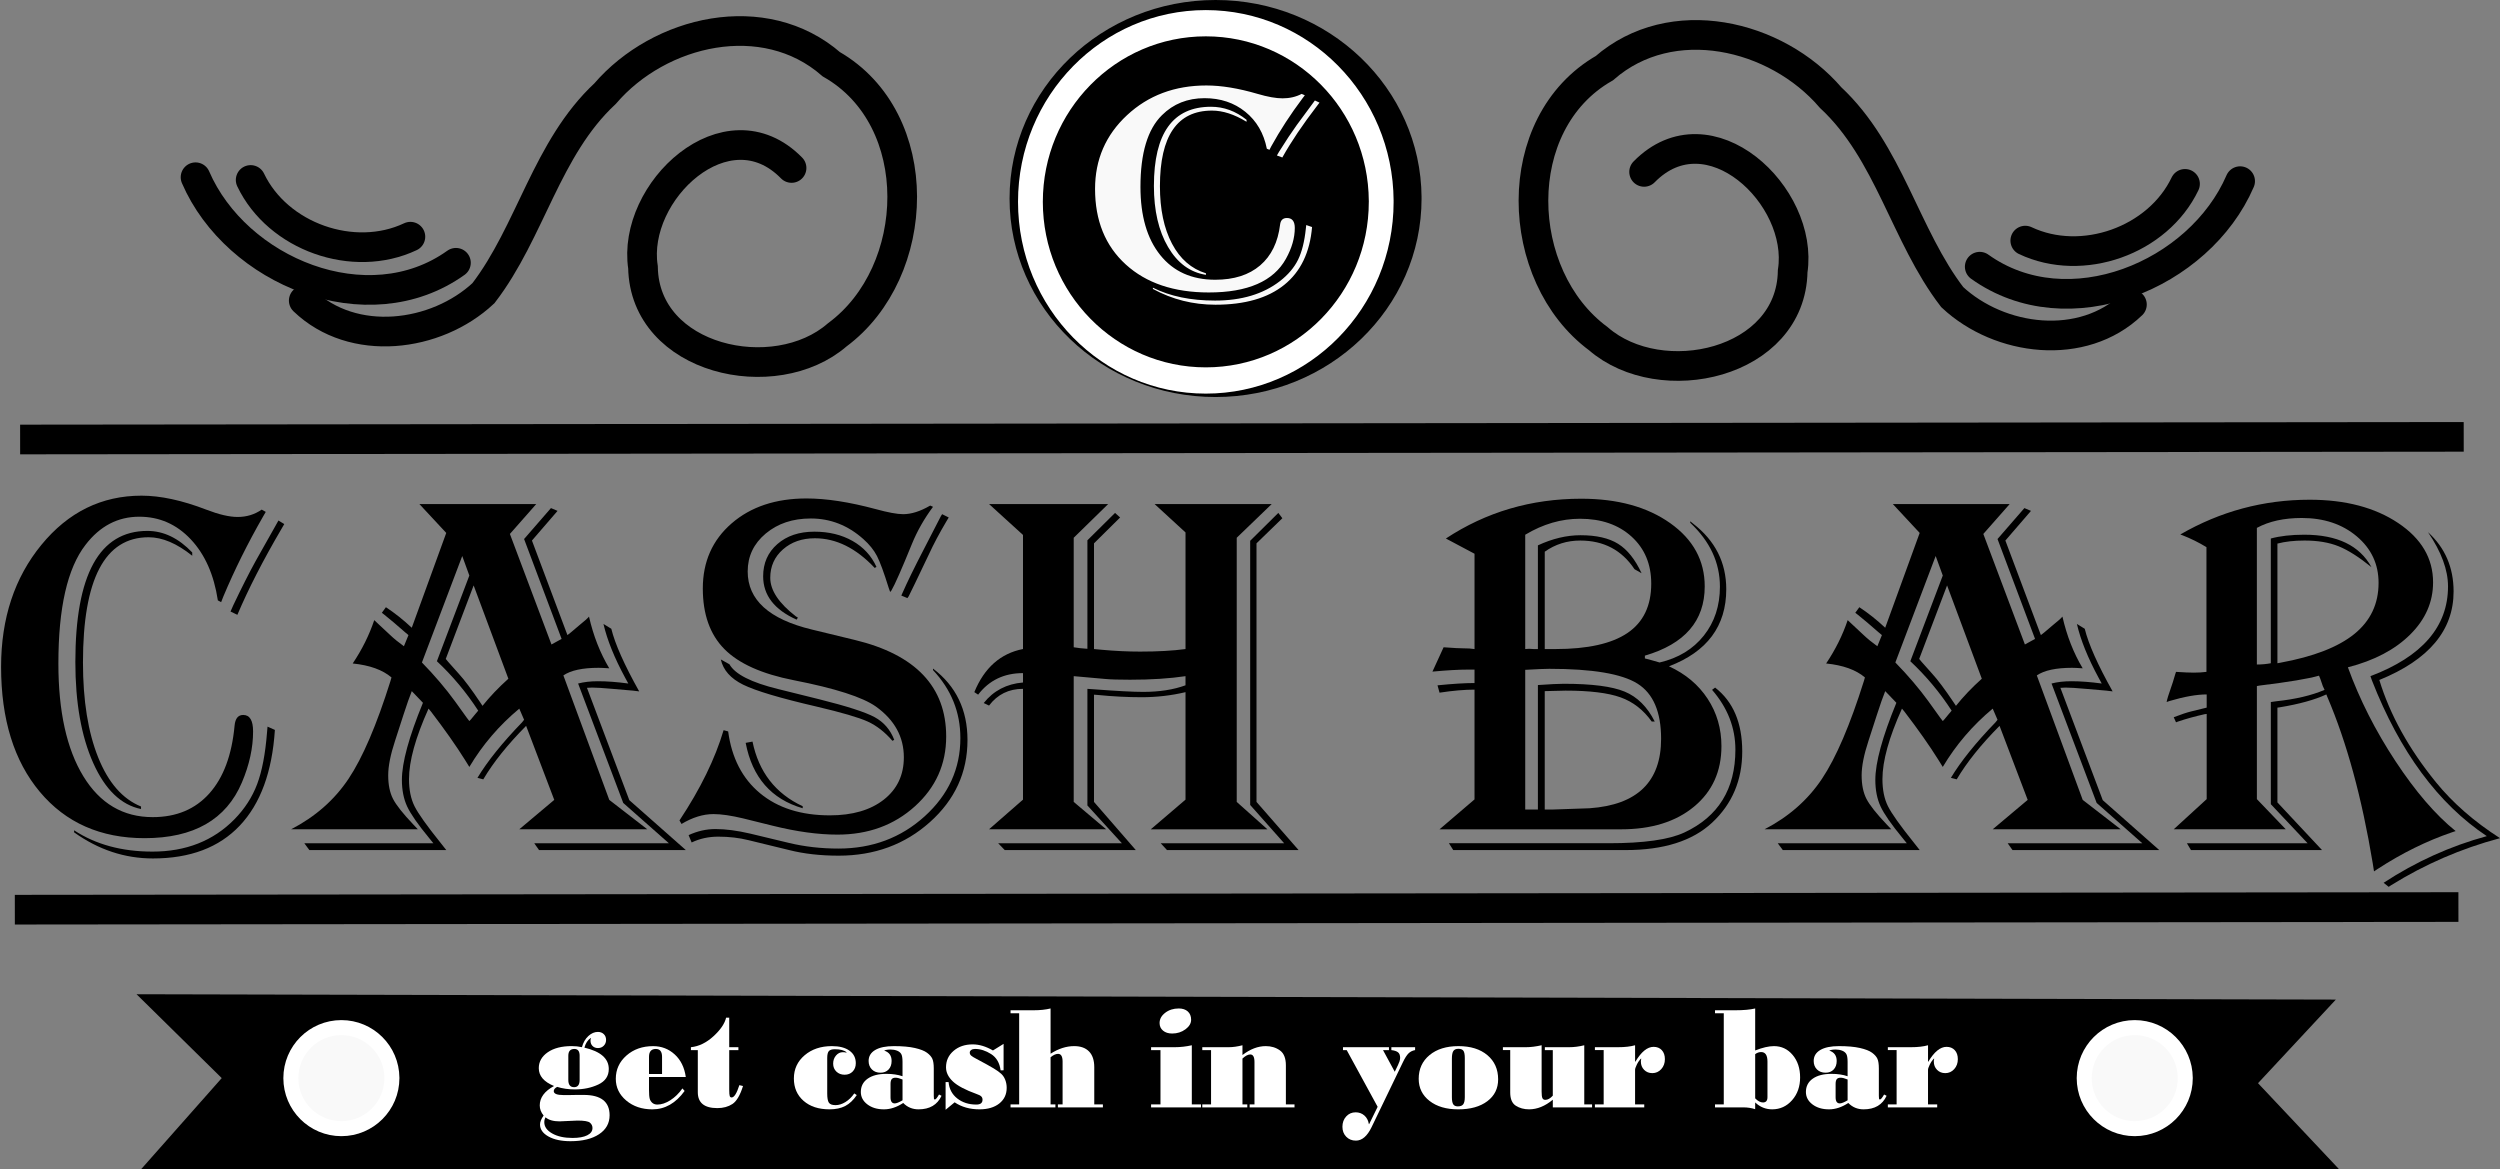 <?xml version="1.0" encoding="UTF-8" standalone="no"?>
<!-- Created with Inkscape (http://www.inkscape.org/) -->

<svg
   xmlns:dc="http://purl.org/dc/elements/1.1/"
   xmlns:cc="http://creativecommons.org/ns#"
   xmlns:rdf="http://www.w3.org/1999/02/22-rdf-syntax-ns#"
   xmlns:svg="http://www.w3.org/2000/svg"
   xmlns="http://www.w3.org/2000/svg"
   xmlns:sodipodi="http://sodipodi.sourceforge.net/DTD/sodipodi-0.dtd"
   xmlns:inkscape="http://www.inkscape.org/namespaces/inkscape"
   width="337.056"
   height="157.674"
   id="svg2"
   version="1.1"
   inkscape:version="0.48.2 r9819"
   sodipodi:docname="logo_big.svg"
   inkscape:export-filename="D:\Google Диск\SixHack2016\logo_big.png"
   inkscape:export-xdpi="600"
   inkscape:export-ydpi="600">
  <rect width="100%" height="100%" fill="#808080" stroke="none"/>
  <defs
     id="defs4">
    <inkscape:path-effect
       effect="spiro"
       id="path-effect3032"
       is_visible="true" />
    <inkscape:path-effect
       effect="spiro"
       id="path-effect2999"
       is_visible="true" />
  </defs>
  <sodipodi:namedview
     id="base"
     pagecolor="#ffffff"
     bordercolor="#666666"
     borderopacity="1.0"
     inkscape:pageopacity="0.0"
     inkscape:pageshadow="2"
     inkscape:zoom="1.4"
     inkscape:cx="-5.90118"
     inkscape:cy="77.985791"
     inkscape:document-units="px"
     inkscape:current-layer="layer2"
     showgrid="false"
     inkscape:window-width="1600"
     inkscape:window-height="827"
     inkscape:window-x="-9"
     inkscape:window-y="-9"
     inkscape:window-maximized="1"
     fit-margin-top="0"
     fit-margin-left="0"
     fit-margin-right="0"
     fit-margin-bottom="0" />
  <g
     inkscape:groupmode="layer"
     id="layer2"
     inkscape:label="2"
     transform="translate(-208.637,-323.823)">
    <path
       style="fill:none;stroke:#000000;stroke-width:4;stroke-linecap:round;stroke-linejoin:miter;stroke-miterlimit:10;stroke-opacity:1;stroke-dasharray:none"
       d="m 315.357,346.469 c -8.723,-8.895 -21.589,3.205 -20.03,13.391 0.214,12.534 17.785,16.415 26.197,9.103 11.456,-8.475 12.15,-29.053 -0.805,-36.477 -9.047,-7.889 -23.149,-4.613 -30.509,3.966 -7.896,7.35 -10.02,18.593 -16.395,26.9 -6.402,5.975 -17.586,7.374 -24.226,0.997"
       id="path2997"
       inkscape:connector-curvature="0" />
    <path
       style="fill:none;stroke:#000000;stroke-width:4;stroke-linecap:round;stroke-linejoin:miter;stroke-miterlimit:10;stroke-opacity:1;stroke-dasharray:none"
       d="m 235,347.719 c 5.476,12.694 23.209,20.045 35.108,11.533"
       id="path3030"
       inkscape:connector-curvature="0" />
    <path
       style="fill:none;stroke:#000000;stroke-width:4;stroke-linecap:round;stroke-linejoin:miter;stroke-miterlimit:10;stroke-opacity:1;stroke-dasharray:none"
       d="m 242.431,348.086 c 3.662,7.665 13.864,11.275 21.537,7.649"
       id="path3030-1"
       inkscape:connector-curvature="0" />
    <path
       sodipodi:type="arc"
       style="fill:#000000;fill-opacity:1;stroke:#000000;stroke-width:1;stroke-linecap:round;stroke-linejoin:round;stroke-miterlimit:4;stroke-opacity:1;stroke-dasharray:none;stroke-dashoffset:0"
       id="path3053"
       sodipodi:cx="336.88586"
       sodipodi:cy="307.37469"
       sodipodi:rx="27.274118"
       sodipodi:ry="26.263966"
       d="m 364.16,307.375 c 0,14.505 -12.211,26.264 -27.274,26.264 -15.063,0 -27.274,-11.759 -27.274,-26.264 0,-14.505 12.211,-26.264 27.274,-26.264 14.997,0 27.181,11.66 27.274,26.102"
       sodipodi:start="0"
       sodipodi:end="6.2770125"
       sodipodi:open="true"
       transform="translate(35.636,43.212)" />
    <g
       style="font-size:28px;font-style:normal;font-variant:normal;font-weight:normal;font-stretch:normal;line-height:125%;letter-spacing:0px;word-spacing:0px;fill:#000000;fill-opacity:1;stroke:none;font-family:Arial;-inkscape-font-specification:Arial"
       id="text3855">
      <path
         d="m 244.467,392.838 -0.376,0.649 c -2.051,3.578 -3.828,7.155 -5.332,10.732 l -0.308,0.786 -0.444,-0.239 c -0.524,-3.463 -1.743,-6.209 -3.657,-8.237 -1.914,-2.028 -4.227,-3.042 -6.938,-3.042 -2.894,5e-5 -5.309,1.265 -7.246,3.794 -2.438,3.145 -3.657,8.477 -3.657,15.996 -1e-5,6.471 1.122,11.541 3.367,15.21 2.244,3.669 5.36,5.503 9.348,5.503 3.19,10e-6 5.736,-1.065 7.639,-3.196 1.903,-2.131 3.036,-5.178 3.401,-9.143 0.091,-0.957 0.478,-1.436 1.162,-1.436 0.889,2e-5 1.333,0.741 1.333,2.222 -4e-5,2.21 -0.501,4.5 -1.504,6.87 -2.119,5.013 -6.494,7.52 -13.125,7.52 -5.924,0 -10.63,-2.079 -14.116,-6.238 -3.486,-4.159 -5.229,-9.781 -5.229,-16.868 0,-6.54 1.812,-12.02 5.435,-16.44 3.623,-4.421 8.123,-6.631 13.501,-6.631 2.552,5e-5 5.457,0.627 8.716,1.88 1.709,0.661 3.122,0.991 4.238,0.991 1.208,5e-5 2.29,-0.33 3.247,-0.991 z m -9.912,5.913 c -2.074,-1.663 -4.033,-2.495 -5.879,-2.495 -5.902,4e-5 -8.853,5.628 -8.853,16.885 -2e-5,5.127 0.684,9.394 2.051,12.8 1.367,3.407 3.293,5.611 5.776,6.614 l 0,0.342 c -2.689,-0.547 -4.836,-2.615 -6.443,-6.204 -1.606,-3.589 -2.41,-8.129 -2.41,-13.621 -2e-5,-11.781 3.236,-17.671 9.707,-17.671 2.187,4e-5 4.204,0.968 6.05,2.905 z m 11.143,23.481 c -0.365,5.651 -1.943,9.952 -4.734,12.903 -2.791,2.951 -6.694,4.426 -11.707,4.426 -3.805,0 -7.349,-1.173 -10.63,-3.521 l 0,-0.273 c 2.917,1.914 6.437,2.871 10.562,2.871 4.512,0 8.192,-1.447 11.04,-4.341 1.39,-1.413 2.415,-2.996 3.076,-4.751 0.661,-1.755 1.105,-4.079 1.333,-6.973 l 0.068,-0.786 z m 1.265,-27.754 -0.376,0.649 c -2.484,4.238 -4.466,8.101 -5.947,11.587 l -0.923,-0.444 0.376,-0.854 c 1.139,-2.393 2.142,-4.375 3.008,-5.947 l 2.734,-4.854 0.342,-0.615 z"
         style="font-size:70px;font-family:Algerian;-inkscape-font-specification:Algerian"
         id="path3089" />
      <path
         d="m 280.937,391.778 -3.555,4.033 5.605,14.902 1.367,-0.752 -5.059,-13.467 3.623,-4.17 0.889,0.376 -3.452,3.999 4.785,12.749 c 0.273,-0.205 0.433,-0.33 0.479,-0.376 l 1.128,-0.957 c 0.684,-0.547 1.117,-0.934 1.299,-1.162 0.592,2.598 1.504,4.922 2.734,6.973 -0.661,-0.045 -1.139,-0.068 -1.436,-0.068 -2.165,2e-5 -3.748,0.342 -4.751,1.025 l 6.187,16.782 5.127,3.965 -17.261,0 4.717,-3.965 -3.794,-9.98 c -2.507,2.529 -4.432,4.933 -5.776,7.212 l -0.786,-0.205 c 1.344,-2.233 3.35,-4.728 6.016,-7.485 l 0.273,-0.342 -0.649,-1.504 c -2.712,2.256 -4.956,4.876 -6.733,7.861 l -0.615,-0.991 c -1.185,-1.891 -2.7,-4.045 -4.546,-6.46 l -0.342,-0.41 c -1.755,3.897 -2.632,7.064 -2.632,9.502 -1e-5,1.436 0.245,2.649 0.735,3.64 0.49,0.991 1.669,2.649 3.538,4.973 0.159,0.205 0.41,0.524 0.752,0.957 l -18.457,0 -0.684,-0.923 17.397,0 -0.581,-0.718 c -1.504,-1.823 -2.489,-3.241 -2.957,-4.255 -0.467,-1.014 -0.701,-2.205 -0.701,-3.572 -10e-6,-2.324 0.946,-5.788 2.837,-10.391 l -1.504,-1.572 c -0.296,0.729 -0.672,1.8 -1.128,3.213 l -1.128,3.486 c -0.615,1.869 -0.923,3.418 -0.923,4.648 -1e-5,1.276 0.216,2.336 0.649,3.179 0.433,0.843 1.344,1.994 2.734,3.452 0.137,0.137 0.342,0.353 0.615,0.649 l -17.09,0 c 3.258,-1.686 5.839,-3.953 7.742,-6.802 1.903,-2.848 3.788,-7.246 5.657,-13.193 l 0.137,-0.479 c -1.208,-1.025 -2.951,-1.652 -5.229,-1.88 1.253,-1.868 2.222,-3.817 2.905,-5.845 0.319,0.296 0.513,0.479 0.581,0.547 l 1.538,1.436 c 0.524,0.501 1.151,1.014 1.88,1.538 l 0.615,-1.504 -0.41,-0.342 c -1.139,-1.003 -2.096,-1.811 -2.871,-2.427 l -0.308,-0.239 0.547,-0.752 c 1.208,0.798 2.37,1.72 3.486,2.769 l 4.648,-12.783 -3.623,-3.896 z m -8.442,10.972 -3.76,9.912 c 0.205,0.228 0.319,0.365 0.342,0.41 l 1.401,1.572 c 0.752,0.82 1.709,2.096 2.871,3.828 l 0.342,0.513 c 0.98,-1.23 2.142,-2.45 3.486,-3.657 z m -1.538,-3.965 -5.435,14.355 c 1.732,1.777 3.224,3.532 4.478,5.264 l 1.572,2.188 c 0.023,0.023 0.137,0.171 0.342,0.444 0.205,-0.205 0.319,-0.33 0.342,-0.376 l 0.479,-0.581 c 0.068,-0.091 0.194,-0.239 0.376,-0.444 -1.595,-2.461 -3.452,-4.683 -5.571,-6.665 l 4.375,-11.553 z m 20.098,9.81 c 0.501,2.051 1.755,4.865 3.76,8.442 -0.501,-0.068 -0.786,-0.103 -0.854,-0.103 l -2.769,-0.239 c -1.253,-0.114 -2.165,-0.171 -2.734,-0.171 -0.091,3e-5 -0.319,0.011 -0.684,0.034 l 5.708,15.142 7.622,6.733 -19.79,0 -0.649,-0.923 18.149,0 -6.152,-5.435 -6.084,-16.099 c 0.775,-0.205 1.663,-0.308 2.666,-0.308 1.23,2e-5 2.598,0.103 4.102,0.308 l -0.41,-0.752 c -1.458,-2.689 -2.438,-5.116 -2.939,-7.28 z"
         style="font-size:70px;font-family:Algerian;-inkscape-font-specification:Algerian"
         id="path3091" />
      <path
         d="m 334.428,392.154 c -1.185,1.595 -2.131,3.259 -2.837,4.99 -1.39,3.418 -2.313,5.514 -2.769,6.289 l -0.171,0.205 c -0.091,-0.251 -0.16,-0.444 -0.205,-0.581 -0.638,-2.051 -1.162,-3.475 -1.572,-4.272 -0.41,-0.797 -1.025,-1.561 -1.846,-2.29 -2.074,-1.846 -4.432,-2.769 -7.075,-2.769 -2.438,5e-5 -4.466,0.678 -6.084,2.034 -1.618,1.356 -2.427,3.059 -2.427,5.11 -10e-6,3.828 2.882,6.437 8.647,7.827 l 5.776,1.401 c 8.226,1.982 12.339,6.323 12.339,13.022 -3e-5,3.737 -1.407,6.876 -4.221,9.417 -2.814,2.541 -6.295,3.811 -10.442,3.811 -2.598,0 -5.503,-0.399 -8.716,-1.196 l -3.999,-0.991 c -1.618,-0.387 -2.951,-0.581 -3.999,-0.581 -1.39,0 -2.826,0.444 -4.307,1.333 l -0.273,-0.479 c 2.826,-4.261 4.808,-8.317 5.947,-12.168 l 0.615,0.171 c 0.479,3.577 1.914,6.357 4.307,8.34 2.393,1.982 5.526,2.974 9.399,2.974 3.053,0 5.48,-0.706 7.28,-2.119 1.8,-1.413 2.7,-3.315 2.7,-5.708 -2e-5,-2.757 -1.253,-5.036 -3.76,-6.836 -1.8,-1.276 -5.492,-2.461 -11.074,-3.555 -4.307,-0.843 -7.428,-2.244 -9.365,-4.204 -1.937,-1.96 -2.905,-4.683 -2.905,-8.169 0,-3.6 1.293,-6.523 3.879,-8.767 2.586,-2.244 5.953,-3.367 10.1,-3.367 2.666,4e-5 5.776,0.479 9.331,1.436 1.663,0.456 2.894,0.684 3.691,0.684 1.117,4e-5 2.336,-0.387 3.657,-1.162 z m 2.119,1.436 -0.308,0.513 c -0.934,1.572 -1.732,3.076 -2.393,4.512 -1.595,3.35 -2.495,5.218 -2.7,5.605 l -0.171,0.239 -0.82,-0.342 0.137,-0.308 c 0.661,-1.504 1.618,-3.463 2.871,-5.879 l 2.324,-4.512 0.171,-0.273 z m -9.98,6.802 c -2.507,-2.666 -5.195,-3.999 -8.066,-3.999 -1.732,4e-5 -3.167,0.501 -4.307,1.504 -1.139,1.003 -1.709,2.279 -1.709,3.828 -10e-6,1.686 1.151,3.418 3.452,5.195 l 0.273,0.171 -0.171,0.273 c -3.008,-1.344 -4.512,-3.293 -4.512,-5.845 -1e-5,-1.777 0.638,-3.224 1.914,-4.341 1.276,-1.116 2.939,-1.675 4.99,-1.675 1.96,4e-5 3.674,0.416 5.144,1.248 1.47,0.832 2.546,2 3.23,3.503 z m 7.861,13.569 c 3.099,2.347 4.648,5.56 4.648,9.639 -4e-5,4.352 -1.686,8.038 -5.059,11.057 -3.372,3.019 -7.474,4.529 -12.305,4.529 -2.461,0 -4.683,-0.251 -6.665,-0.752 l -5.469,-1.333 c -1.276,-0.319 -2.643,-0.479 -4.102,-0.479 -1.299,0 -2.495,0.262 -3.589,0.786 l -0.41,-0.991 c 1.185,-0.547 2.393,-0.82 3.623,-0.82 1.367,0 2.928,0.205 4.683,0.615 l 5.264,1.265 c 2.096,0.501 4.307,0.752 6.631,0.752 4.557,0 8.437,-1.453 11.638,-4.358 3.201,-2.905 4.802,-6.42 4.802,-10.544 -4e-5,-3.486 -1.231,-6.54 -3.691,-9.16 z m -24.336,9.844 c 0.843,4.102 3.099,7.007 6.768,8.716 l 0,0.273 c -4.238,-1.23 -6.802,-4.17 -7.69,-8.818 z m -4.272,-11.074 1.162,0.649 c 0.752,1.344 2.951,2.461 6.597,3.35 l 5.503,1.367 c 3.737,0.934 6.226,1.737 7.468,2.41 1.242,0.672 2.125,1.692 2.649,3.059 l -0.239,0.137 c -1.025,-1.185 -2.136,-2.051 -3.333,-2.598 -1.196,-0.547 -3.492,-1.219 -6.887,-2.017 -4.922,-1.139 -8.226,-2.125 -9.912,-2.957 -1.686,-0.832 -2.689,-1.965 -3.008,-3.401 z"
         style="font-size:70px;font-family:Algerian;-inkscape-font-specification:Algerian"
         id="path3093" />
      <path
         d="m 341.982,391.778 16.064,0 -4.648,4.546 0,14.766 c 0.524,0.091 1.139,0.16 1.846,0.205 l 0,-14.629 3.726,-3.691 0.684,0.615 -3.521,3.486 0,14.253 1.128,0.103 c 1.755,0.16 3.452,0.239 5.093,0.239 2.37,3e-5 4.409,-0.114 6.118,-0.342 l 0,-15.723 -4.17,-3.828 15.791,0 -4.717,4.546 0,35.615 4.136,3.691 -15.723,0 4.683,-3.999 0,-14.492 c -1.914,0.456 -3.885,0.684 -5.913,0.684 -1.914,2e-5 -3.897,-0.103 -5.947,-0.308 l -0.479,-0.034 0,14.458 5.64,6.494 -17.671,0 -0.889,-0.923 16.68,0 -4.648,-5.093 0,-15.723 0.991,0.068 c 3.008,0.228 5.184,0.342 6.528,0.342 2.187,2e-5 4.09,-0.296 5.708,-0.889 l 0,-1.23 c -2.142,0.319 -4.637,0.479 -7.485,0.479 -1.527,3e-5 -2.643,-0.034 -3.35,-0.103 l -3.452,-0.308 c -0.137,-0.023 -0.399,-0.045 -0.786,-0.068 l 0,16.953 4.375,3.691 -15.791,0 4.58,-3.999 0,-14.937 c -1.914,2e-5 -3.441,0.752 -4.58,2.256 l -0.718,-0.342 c 1.322,-1.663 3.088,-2.586 5.298,-2.769 l 0,-1.265 c -2.552,3e-5 -4.569,0.968 -6.05,2.905 l -0.513,-0.342 c 1.344,-3.281 3.532,-5.218 6.562,-5.811 l 0,-15.381 z m 39.546,1.914 -3.486,3.384 0,34.863 5.674,6.494 -17.739,0 -0.854,-0.923 16.646,0 -4.58,-5.161 0,-35.615 3.794,-3.76 z"
         style="font-size:70px;font-family:Algerian;-inkscape-font-specification:Algerian"
         id="path3095" />
      <path
         d="m 403.574,396.427 c 5.423,-3.577 11.507,-5.366 18.252,-5.366 4.899,4e-5 8.898,1.099 11.997,3.298 3.099,2.199 4.648,5.042 4.648,8.528 -4e-5,4.648 -2.689,7.759 -8.066,9.331 l 0,0.376 c 0.547,0.137 1.208,0.319 1.982,0.547 2.529,-0.592 4.517,-1.8 5.964,-3.623 1.447,-1.823 2.17,-4.022 2.17,-6.597 -4e-5,-3.236 -1.333,-6.107 -3.999,-8.613 l 0,-0.205 0.376,0.308 c 2.985,2.301 4.478,5.252 4.478,8.853 -4e-5,4.967 -2.575,8.431 -7.725,10.391 2.233,1.025 3.971,2.484 5.212,4.375 1.242,1.891 1.863,4.022 1.863,6.392 -4e-5,3.395 -1.231,6.112 -3.691,8.152 -2.461,2.039 -5.742,3.059 -9.844,3.059 l -24.473,0 4.717,-4.033 0,-14.8 c -1.344,2e-5 -2.917,0.137 -4.717,0.41 l -0.273,-0.991 c 2.028,-0.205 3.691,-0.308 4.99,-0.308 l 0,-1.812 -0.854,0 c -1.276,2e-5 -2.882,0.091 -4.819,0.273 l 1.504,-3.281 0.547,0.034 c 0.889,0.068 1.561,0.103 2.017,0.103 0.684,3e-5 1.219,0.034 1.606,0.103 l 0,-12.852 z m 10.698,-0.513 0,15.415 c 0.251,-0.023 0.422,-0.034 0.513,-0.034 l 0.615,0.034 c 0.091,3e-5 0.285,3e-5 0.581,0 l 0,-13.979 c 1.96,-0.911 3.874,-1.367 5.742,-1.367 2.142,4e-5 3.834,0.387 5.076,1.162 1.242,0.775 2.296,2.096 3.162,3.965 l -0.957,-0.547 c -1.709,-2.575 -4.147,-3.862 -7.314,-3.862 -1.777,4e-5 -3.372,0.501 -4.785,1.504 l 0,13.125 1.436,0 c 4.352,3e-5 7.594,-0.723 9.724,-2.17 2.131,-1.447 3.196,-3.663 3.196,-6.648 -3e-5,-2.62 -0.883,-4.734 -2.649,-6.34 -1.766,-1.606 -4.085,-2.41 -6.956,-2.41 -2.529,5e-5 -4.99,0.718 -7.383,2.153 z m 0,18.218 0,18.833 1.709,0 0,-16.782 c 1.618,-0.114 2.78,-0.171 3.486,-0.171 3.783,2e-5 6.523,0.353 8.22,1.06 1.698,0.706 3.048,2.051 4.05,4.033 l -0.41,0 c -1.117,-1.572 -2.518,-2.66 -4.204,-3.264 -1.686,-0.604 -4.159,-0.906 -7.417,-0.906 l -2.803,0.068 0,15.962 1.094,0 4.956,-0.171 c 6.426,-0.456 9.639,-3.577 9.639,-9.365 -3e-5,-3.623 -1.06,-6.101 -3.179,-7.434 -2.119,-1.333 -6.084,-1.999 -11.895,-2 -0.57,2e-5 -1.652,0.046 -3.247,0.137 z m 25.601,2.393 c 2.438,1.891 3.657,4.762 3.657,8.613 -4e-5,3.874 -1.356,7.075 -4.067,9.604 -2.643,2.461 -6.528,3.691 -11.655,3.691 l -23.242,0 -0.581,-0.923 21.567,0 c 4.694,0 8.078,-0.479 10.151,-1.436 4.603,-2.142 6.904,-5.868 6.904,-11.177 -4e-5,-2.962 -1.048,-5.651 -3.145,-8.066 z"
         style="font-size:70px;font-family:Algerian;-inkscape-font-specification:Algerian"
         id="path3097" />
      <path
         d="m 479.589,391.778 -3.555,4.033 5.605,14.902 1.367,-0.752 -5.059,-13.467 3.623,-4.17 0.889,0.376 -3.452,3.999 4.785,12.749 c 0.273,-0.205 0.433,-0.33 0.479,-0.376 l 1.128,-0.957 c 0.684,-0.547 1.117,-0.934 1.299,-1.162 0.592,2.598 1.504,4.922 2.734,6.973 -0.661,-0.045 -1.139,-0.068 -1.436,-0.068 -2.165,2e-5 -3.748,0.342 -4.751,1.025 l 6.187,16.782 5.127,3.965 -17.261,0 4.717,-3.965 -3.794,-9.98 c -2.507,2.529 -4.432,4.933 -5.776,7.212 l -0.786,-0.205 c 1.344,-2.233 3.35,-4.728 6.016,-7.485 l 0.273,-0.342 -0.649,-1.504 c -2.712,2.256 -4.956,4.876 -6.733,7.861 l -0.615,-0.991 c -1.185,-1.891 -2.7,-4.045 -4.546,-6.46 l -0.342,-0.41 c -1.755,3.897 -2.632,7.064 -2.632,9.502 -2e-5,1.436 0.245,2.649 0.735,3.64 0.49,0.991 1.669,2.649 3.538,4.973 0.159,0.205 0.41,0.524 0.752,0.957 l -18.457,0 -0.684,-0.923 17.397,0 -0.581,-0.718 c -1.504,-1.823 -2.489,-3.241 -2.957,-4.255 -0.467,-1.014 -0.701,-2.205 -0.701,-3.572 -2e-5,-2.324 0.946,-5.788 2.837,-10.391 l -1.504,-1.572 c -0.296,0.729 -0.672,1.8 -1.128,3.213 l -1.128,3.486 c -0.615,1.869 -0.923,3.418 -0.923,4.648 -10e-6,1.276 0.216,2.336 0.649,3.179 0.433,0.843 1.344,1.994 2.734,3.452 0.137,0.137 0.342,0.353 0.615,0.649 l -17.09,0 c 3.258,-1.686 5.839,-3.953 7.742,-6.802 1.903,-2.848 3.788,-7.246 5.657,-13.193 l 0.137,-0.479 c -1.208,-1.025 -2.951,-1.652 -5.229,-1.88 1.253,-1.868 2.222,-3.817 2.905,-5.845 0.319,0.296 0.513,0.479 0.581,0.547 l 1.538,1.436 c 0.524,0.501 1.151,1.014 1.88,1.538 l 0.615,-1.504 -0.41,-0.342 c -1.139,-1.003 -2.096,-1.811 -2.871,-2.427 l -0.308,-0.239 0.547,-0.752 c 1.208,0.798 2.37,1.72 3.486,2.769 l 4.648,-12.783 -3.623,-3.896 z m -8.442,10.972 -3.76,9.912 c 0.205,0.228 0.319,0.365 0.342,0.41 l 1.401,1.572 c 0.752,0.82 1.709,2.096 2.871,3.828 l 0.342,0.513 c 0.98,-1.23 2.142,-2.45 3.486,-3.657 z m -1.538,-3.965 -5.435,14.355 c 1.732,1.777 3.224,3.532 4.478,5.264 l 1.572,2.188 c 0.023,0.023 0.137,0.171 0.342,0.444 0.205,-0.205 0.319,-0.33 0.342,-0.376 l 0.479,-0.581 c 0.068,-0.091 0.194,-0.239 0.376,-0.444 -1.595,-2.461 -3.452,-4.683 -5.571,-6.665 l 4.375,-11.553 z m 20.098,9.81 c 0.501,2.051 1.755,4.865 3.76,8.442 -0.501,-0.068 -0.786,-0.103 -0.854,-0.103 l -2.769,-0.239 c -1.253,-0.114 -2.165,-0.171 -2.734,-0.171 -0.091,3e-5 -0.319,0.011 -0.684,0.034 l 5.708,15.142 7.622,6.733 -19.79,0 -0.649,-0.923 18.149,0 -6.152,-5.435 -6.084,-16.099 c 0.775,-0.205 1.663,-0.308 2.666,-0.308 1.23,2e-5 2.598,0.103 4.102,0.308 l -0.41,-0.752 c -1.458,-2.689 -2.438,-5.116 -2.939,-7.28 z"
         style="font-size:70px;font-family:Algerian;-inkscape-font-specification:Algerian"
         id="path3099" />
      <path
         d="m 502.592,395.88 c 5.4,-3.122 11.211,-4.683 17.432,-4.683 4.831,4e-5 8.813,1.048 11.946,3.145 3.133,2.096 4.7,4.762 4.7,7.998 -4e-5,2.643 -1.025,4.985 -3.076,7.024 -2.051,2.039 -4.854,3.515 -8.408,4.426 1.572,4.329 3.708,8.545 6.409,12.646 2.7,4.102 5.406,7.246 8.118,9.434 l -0.513,0.171 c -3.395,1.162 -6.722,2.803 -9.98,4.922 l -0.513,0.342 -0.171,-1.094 c -1.458,-8.818 -3.498,-16.292 -6.118,-22.422 l -0.137,-0.342 c -1.572,0.729 -3.68,1.31 -6.323,1.743 l -0.273,0.034 0,12.783 6.016,6.426 -17.671,0 -0.547,-0.923 16.27,0 -4.956,-5.264 0,-13.774 0.718,-0.103 c 2.598,-0.273 4.774,-0.786 6.528,-1.538 -0.137,-0.273 -0.216,-0.444 -0.239,-0.513 l -0.342,-0.991 c -0.023,-0.068 -0.08,-0.205 -0.171,-0.41 -1.413,0.41 -4.079,0.855 -7.998,1.333 l -0.376,0.068 0,15.244 3.896,4.067 -15.107,0 4.443,-4.067 0,-11.484 -0.273,0.034 c -1.322,0.296 -2.518,0.627 -3.589,0.991 l -0.273,0.103 -0.308,-0.684 c 1.003,-0.387 1.789,-0.649 2.358,-0.786 l 1.812,-0.444 0.273,-0.068 0,-1.777 c -1.344,2e-5 -3.019,0.296 -5.024,0.889 l -0.376,0.137 c 0.046,-0.319 0.273,-1.06 0.684,-2.222 0.046,-0.091 0.205,-0.604 0.479,-1.538 0.023,-0.068 0.057,-0.171 0.103,-0.308 1.025,0.068 1.823,0.103 2.393,0.103 0.615,3e-5 1.185,-0.034 1.709,-0.103 l 0,-16.816 c -1.048,-0.638 -2.131,-1.173 -3.247,-1.606 z m 10.322,-0.889 0,18.423 c 0.661,3e-5 1.287,-0.057 1.88,-0.171 l 0,-16.816 c 1.253,-0.342 2.757,-0.513 4.512,-0.513 4.443,5e-5 7.463,1.458 9.058,4.375 -1.686,-1.367 -3.167,-2.307 -4.443,-2.82 -1.276,-0.513 -2.803,-0.769 -4.58,-0.769 -1.39,4e-5 -2.609,0.137 -3.657,0.41 l 0,16.133 0.376,-0.068 c 4.489,-0.82 7.821,-2.113 9.998,-3.879 2.176,-1.766 3.264,-4.062 3.264,-6.887 -3e-5,-2.529 -0.98,-4.62 -2.939,-6.272 -1.96,-1.652 -4.432,-2.478 -7.417,-2.478 -2.393,5e-5 -4.409,0.444 -6.05,1.333 z m 16.509,20.508 c 1.436,4.694 3.976,9.286 7.622,13.774 2.279,2.803 5.161,5.321 8.647,7.554 -5.218,1.39 -10.117,3.509 -14.697,6.357 l -0.308,0.205 -0.684,-0.547 c 4.352,-2.848 8.989,-4.945 13.911,-6.289 -6.563,-4.375 -11.724,-11.37 -15.483,-20.986 l -0.205,-0.581 c 6.973,-2.643 10.459,-6.676 10.459,-12.1 -4e-5,-2.233 -0.9,-4.671 -2.7,-7.314 2.301,2.096 3.452,4.762 3.452,7.998 -4e-5,5.241 -3.338,9.217 -10.015,11.929 z"
         style="font-size:70px;font-family:Algerian;-inkscape-font-specification:Algerian"
         id="path3101" />
    </g>
    <path
       style="fill:none;stroke:#000000;stroke-width:4;stroke-linecap:butt;stroke-linejoin:miter;stroke-miterlimit:4;stroke-opacity:1;stroke-dasharray:none"
       d="m 211.351,383.076 329.45,-0.357"
       id="path3859"
       inkscape:connector-curvature="0" />
    <path
       style="fill:none;stroke:#000000;stroke-width:4;stroke-linecap:butt;stroke-linejoin:miter;stroke-miterlimit:4;stroke-opacity:1;stroke-dasharray:none"
       d="m 210.637,446.469 329.45,-0.357"
       id="path3859-4"
       inkscape:connector-curvature="0" />
    <path
       style="fill:#000000;fill-opacity:1;stroke:#000000;stroke-width:1.127px;stroke-linecap:butt;stroke-linejoin:miter;stroke-opacity:1"
       d="m 228.425,458.434 10.883,10.714 -10.43,11.786 293.848,0 -10.43,-11.071 9.976,-10.714 z"
       id="path3879"
       inkscape:connector-curvature="0" />
    <path
       style="fill:none;stroke:#000000;stroke-width:4;stroke-linecap:round;stroke-linejoin:miter;stroke-miterlimit:10;stroke-opacity:1;stroke-dasharray:none"
       d="m 430.3,346.997 c 8.723,-8.895 21.589,3.205 20.03,13.391 -0.214,12.534 -17.785,16.415 -26.197,9.103 -11.456,-8.475 -12.15,-29.053 0.805,-36.477 9.047,-7.889 23.149,-4.613 30.509,3.966 7.896,7.35 10.02,18.593 16.395,26.9 6.402,5.975 17.586,7.374 24.226,0.997"
       id="path2997-8"
       inkscape:connector-curvature="0" />
    <path
       style="fill:none;stroke:#000000;stroke-width:4;stroke-linecap:round;stroke-linejoin:miter;stroke-miterlimit:10;stroke-opacity:1;stroke-dasharray:none"
       d="m 510.657,348.247 c -5.476,12.694 -23.209,20.045 -35.108,11.533"
       id="path3030-2"
       inkscape:connector-curvature="0" />
    <path
       style="fill:none;stroke:#000000;stroke-width:4;stroke-linecap:round;stroke-linejoin:miter;stroke-miterlimit:10;stroke-opacity:1;stroke-dasharray:none"
       d="m 503.226,348.613 c -3.662,7.665 -13.864,11.275 -21.537,7.649"
       id="path3030-1-4"
       inkscape:connector-curvature="0" />
    <path
       sodipodi:type="arc"
       style="fill:none;stroke:#ffffff;stroke-width:3.859;stroke-linecap:round;stroke-linejoin:round;stroke-miterlimit:4;stroke-opacity:1;stroke-dasharray:none;stroke-dashoffset:0"
       id="path3053-1"
       sodipodi:cx="336.88586"
       sodipodi:cy="307.37469"
       sodipodi:rx="27.274118"
       sodipodi:ry="26.263966"
       d="m 364.16,307.375 c 0,14.505 -12.211,26.264 -27.274,26.264 -15.063,0 -27.274,-11.759 -27.274,-26.264 0,-14.505 12.211,-26.264 27.274,-26.264 14.997,0 27.181,11.66 27.274,26.102"
       sodipodi:start="0"
       sodipodi:end="6.2770125"
       sodipodi:open="true"
       transform="matrix(0.867,0,0,0.917,79.128,69.174)" />
    <g
       transform="scale(1.145,0.873)"
       style="font-size:48.46px;font-style:normal;font-variant:normal;font-weight:normal;font-stretch:normal;line-height:125%;letter-spacing:0px;word-spacing:0px;fill:#f9f9f9;fill-opacity:1;stroke:none;font-family:Arial;-inkscape-font-specification:Arial"
       id="text3960">
      <path
         d="m 335.858,385.644 -0.26,0.45 c -1.42,2.477 -2.65,4.953 -3.691,7.43 l -0.213,0.544 -0.308,-0.166 c -0.363,-2.398 -1.207,-4.299 -2.532,-5.703 -1.325,-1.404 -2.926,-2.106 -4.803,-2.106 -2.003,4e-5 -3.676,0.876 -5.016,2.627 -1.688,2.177 -2.532,5.868 -2.532,11.074 -1e-5,4.48 0.777,7.99 2.331,10.53 1.554,2.54 3.711,3.81 6.472,3.81 2.208,0 3.971,-0.737 5.288,-2.212 1.317,-1.475 2.102,-3.585 2.354,-6.33 0.063,-0.663 0.331,-0.994 0.805,-0.994 0.615,10e-6 0.923,0.513 0.923,1.538 -2e-5,1.53 -0.347,3.116 -1.041,4.756 -1.467,3.47 -4.496,5.206 -9.086,5.206 -4.101,0 -7.359,-1.439 -9.772,-4.318 -2.414,-2.879 -3.62,-6.771 -3.62,-11.677 0,-4.527 1.254,-8.321 3.762,-11.382 2.508,-3.06 5.624,-4.59 9.347,-4.59 1.767,3e-5 3.778,0.434 6.034,1.301 1.183,0.458 2.161,0.686 2.934,0.686 0.836,3e-5 1.585,-0.229 2.248,-0.686 z m -6.862,4.094 c -1.436,-1.152 -2.792,-1.727 -4.07,-1.727 -4.086,3e-5 -6.129,3.896 -6.129,11.689 -10e-6,3.549 0.473,6.503 1.42,8.861 0.946,2.358 2.279,3.885 3.999,4.579 l 0,0.237 c -1.861,-0.379 -3.348,-1.81 -4.46,-4.295 -1.112,-2.485 -1.668,-5.628 -1.668,-9.429 -10e-6,-8.156 2.24,-12.233 6.72,-12.233 1.514,3e-5 2.91,0.67 4.188,2.011 z m 7.714,16.256 c -0.252,3.912 -1.345,6.89 -3.277,8.932 -1.932,2.043 -4.634,3.064 -8.104,3.064 -2.634,0 -5.087,-0.812 -7.359,-2.437 l 0,-0.189 c 2.019,1.325 4.456,1.988 7.312,1.988 3.123,0 5.671,-1.002 7.643,-3.005 0.962,-0.978 1.672,-2.074 2.13,-3.289 0.457,-1.215 0.765,-2.824 0.923,-4.827 l 0.047,-0.544 z m 0.876,-19.214 -0.26,0.45 c -1.719,2.934 -3.092,5.608 -4.117,8.021 l -0.639,-0.308 0.26,-0.592 c 0.789,-1.656 1.483,-3.029 2.082,-4.117 l 1.893,-3.36 0.237,-0.426 z"
         style="fill:#f9f9f9;font-family:Algerian;-inkscape-font-specification:Algerian"
         id="path3086" />
    </g>
    <path
       sodipodi:type="arc"
       style="fill:#f9f9f9;fill-opacity:1;fill-rule:nonzero;stroke:#ffffff;stroke-width:3.5;stroke-linecap:round;stroke-linejoin:round;stroke-miterlimit:4;stroke-opacity:1;stroke-dasharray:none;stroke-dashoffset:0"
       id="path4224"
       sodipodi:cx="121.78571"
       sodipodi:cy="194.1479"
       sodipodi:rx="11.785714"
       sodipodi:ry="11.785714"
       d="m 133.571,194.148 c 0,6.509 -5.277,11.786 -11.786,11.786 -6.509,0 -11.786,-5.277 -11.786,-11.786 0,-6.509 5.277,-11.786 11.786,-11.786 6.481,0 11.745,5.232 11.785,11.713"
       sodipodi:start="0"
       sodipodi:end="6.2770125"
       sodipodi:open="true"
       transform="matrix(0.578,0,0,0.578,184.271,356.962)" />
    <path
       sodipodi:type="arc"
       style="fill:#f9f9f9;fill-opacity:1;fill-rule:nonzero;stroke:#ffffff;stroke-width:3.5;stroke-linecap:round;stroke-linejoin:round;stroke-miterlimit:4;stroke-opacity:1;stroke-dasharray:none;stroke-dashoffset:0"
       id="path4224-2"
       sodipodi:cx="121.78571"
       sodipodi:cy="194.1479"
       sodipodi:rx="11.785714"
       sodipodi:ry="11.785714"
       d="m 133.571,194.148 c 0,6.509 -5.277,11.786 -11.786,11.786 -6.509,0 -11.786,-5.277 -11.786,-11.786 0,-6.509 5.277,-11.786 11.786,-11.786 6.481,0 11.745,5.232 11.785,11.713"
       sodipodi:start="0"
       sodipodi:end="6.2770125"
       sodipodi:open="true"
       transform="matrix(0.578,0,0,0.578,426.056,356.962)" />
    <g
       transform="scale(0.976,1.024)"
       style="font-size:27.338px;font-style:normal;font-variant:normal;font-weight:normal;font-stretch:normal;line-height:125%;letter-spacing:0px;word-spacing:0px;fill:#ffffff;fill-opacity:1;stroke:none;font-family:Arial;-inkscape-font-specification:Arial"
       id="text4244">
      <path
         d="m 290.729,459.336 c -0.311,0.159 -0.467,0.343 -0.467,0.553 0,0.35 0.448,0.524 1.344,0.524 l 0.725,0 1.135,-0.019 0.934,0 c 2.384,0 3.576,0.893 3.576,2.679 -10e-6,1.049 -0.485,1.88 -1.454,2.493 -0.969,0.613 -2.287,0.92 -3.952,0.92 -1.252,0 -2.266,-0.207 -3.042,-0.62 -0.775,-0.413 -1.163,-0.941 -1.163,-1.583 0,-0.337 0.165,-0.728 0.496,-1.173 -0.356,-0.413 -0.534,-0.858 -0.534,-1.335 0,-1.023 0.658,-1.875 1.974,-2.555 -1.405,-0.547 -2.107,-1.329 -2.107,-2.346 0,-0.852 0.412,-1.549 1.235,-2.093 0.823,-0.543 1.928,-0.815 3.313,-0.815 0.496,0 0.966,0.048 1.411,0.143 0.178,-0.617 0.474,-1.106 0.887,-1.468 0.413,-0.362 0.852,-0.543 1.316,-0.543 0.331,1e-5 0.602,0.097 0.815,0.291 0.213,0.194 0.319,0.447 0.319,0.758 -1e-5,0.305 -0.106,0.561 -0.319,0.768 -0.213,0.207 -0.478,0.31 -0.796,0.31 -0.311,0 -0.563,-0.091 -0.753,-0.272 -0.191,-0.181 -0.286,-0.418 -0.286,-0.71 -10e-6,-0.14 0.022,-0.242 0.067,-0.305 l -0.038,-0.038 c -0.413,0.267 -0.702,0.69 -0.868,1.268 2.244,0.502 3.366,1.44 3.366,2.813 -10e-6,0.928 -0.48,1.608 -1.44,2.04 -0.96,0.432 -2.044,0.648 -3.251,0.648 -0.884,0 -1.697,-0.111 -2.441,-0.334 z m 3.108,-0.915 0,-3.185 c 0,-0.598 -0.242,-0.896 -0.725,-0.896 -0.559,1e-5 -0.839,0.299 -0.839,0.896 l 0,3.185 c 0,0.636 0.267,0.953 0.801,0.953 0.509,1e-5 0.763,-0.318 0.763,-0.953 z m -4.71,4.92 c -0.114,0.191 -0.172,0.407 -0.172,0.648 0,0.591 0.364,1.084 1.092,1.478 0.728,0.394 1.664,0.591 2.808,0.591 0.871,0 1.548,-0.116 2.031,-0.348 0.483,-0.232 0.725,-0.551 0.725,-0.958 -10e-6,-0.28 -0.116,-0.513 -0.348,-0.701 -0.232,-0.188 -0.806,-0.281 -1.721,-0.281 l -2.479,0.105 c -0.858,0 -1.503,-0.178 -1.936,-0.534 z"
         style="font-size:19.527px;fill:#ffffff;font-family:Bodoni MT Black;-inkscape-font-specification:Bodoni MT Black"
         id="path3104" />
      <path
         d="m 308.502,458.03 -5.082,0 0,1.697 c 0,0.54 0.032,0.925 0.095,1.154 0.064,0.229 0.188,0.416 0.372,0.563 0.184,0.146 0.413,0.219 0.687,0.219 0.572,0 1.171,-0.191 1.797,-0.572 0.626,-0.381 1.181,-0.899 1.664,-1.554 l 0.305,0.334 c -1.227,1.615 -2.711,2.422 -4.453,2.422 -1.443,0 -2.646,-0.386 -3.609,-1.158 -0.963,-0.772 -1.445,-1.727 -1.445,-2.865 0,-1.22 0.491,-2.242 1.473,-3.065 0.982,-0.823 2.21,-1.235 3.685,-1.235 1.151,0 2.144,0.364 2.98,1.092 0.836,0.728 1.346,1.718 1.53,2.97 z m -3.28,-0.391 0,-2.26 c 0,-0.693 -0.286,-1.039 -0.858,-1.039 -0.629,1e-5 -0.944,0.346 -0.944,1.039 l 0,2.26 z"
         style="font-size:19.527px;fill:#ffffff;font-family:Bodoni MT Black;-inkscape-font-specification:Bodoni MT Black"
         id="path3106" />
      <path
         d="m 316.406,459.222 c -0.4,1.22 -0.888,2.01 -1.464,2.369 -0.575,0.359 -1.27,0.539 -2.083,0.539 -1.799,0 -2.698,-0.696 -2.698,-2.088 l 0,-5.549 -0.953,0 0,-0.381 c 1.1,-0.108 2.137,-0.588 3.113,-1.44 0.976,-0.852 1.559,-1.669 1.75,-2.45 l 0.429,0 0,3.89 1.268,0 0,0.381 -1.268,0 0,5.196 c 0,0.451 0.024,0.737 0.071,0.858 0.048,0.121 0.135,0.181 0.262,0.181 0.35,0 0.706,-0.54 1.068,-1.621 z"
         style="font-size:19.527px;fill:#ffffff;font-family:Bodoni MT Black;-inkscape-font-specification:Bodoni MT Black"
         id="path3108" />
      <path
         d="m 332.119,460.414 c -0.464,0.661 -0.993,1.139 -1.588,1.435 -0.594,0.296 -1.321,0.443 -2.179,0.443 -1.494,0 -2.687,-0.372 -3.58,-1.116 -0.893,-0.744 -1.34,-1.726 -1.34,-2.946 0,-1.233 0.494,-2.252 1.483,-3.056 0.988,-0.804 2.245,-1.206 3.771,-1.206 1.036,0 1.845,0.2 2.427,0.601 0.582,0.4 0.872,0.95 0.872,1.65 -1e-5,0.445 -0.143,0.809 -0.429,1.092 -0.286,0.283 -0.658,0.424 -1.116,0.424 -0.458,0 -0.836,-0.137 -1.135,-0.41 -0.299,-0.273 -0.448,-0.623 -0.448,-1.049 0,-0.42 0.13,-0.775 0.391,-1.068 0.261,-0.292 0.575,-0.439 0.944,-0.439 0.184,10e-6 0.346,0.019 0.486,0.057 l 0.038,-0.038 c -0.331,-0.273 -0.871,-0.41 -1.621,-0.41 -0.407,1e-5 -0.685,0.083 -0.834,0.248 -0.149,0.165 -0.224,0.467 -0.224,0.906 l 0,4.663 c -1e-5,0.598 0.076,1.004 0.229,1.22 0.153,0.216 0.461,0.324 0.925,0.324 0.445,0 0.898,-0.135 1.359,-0.405 0.461,-0.27 0.869,-0.65 1.225,-1.139 z"
         style="font-size:19.527px;fill:#ffffff;font-family:Bodoni MT Black;-inkscape-font-specification:Bodoni MT Black"
         id="path3110" />
      <path
         d="m 343.828,460.509 c -0.578,1.189 -1.637,1.783 -3.175,1.783 -0.839,0 -1.545,-0.28 -2.117,-0.839 -0.89,0.559 -1.78,0.839 -2.67,0.839 -0.922,0 -1.683,-0.218 -2.284,-0.653 -0.601,-0.435 -0.901,-0.98 -0.901,-1.635 0,-0.744 0.315,-1.327 0.944,-1.75 0.629,-0.423 1.494,-0.634 2.593,-0.634 0.845,0 1.586,0.105 2.222,0.315 l 0,-1.897 c 0,-0.515 -0.064,-0.866 -0.191,-1.054 -0.127,-0.188 -0.321,-0.329 -0.582,-0.424 -0.261,-0.095 -0.55,-0.143 -0.868,-0.143 -0.4,1e-5 -0.699,0.048 -0.896,0.143 0.687,0.203 1.03,0.658 1.03,1.363 0,0.47 -0.14,0.845 -0.42,1.125 -0.28,0.28 -0.652,0.42 -1.116,0.42 -0.489,10e-6 -0.885,-0.143 -1.187,-0.429 -0.302,-0.286 -0.453,-0.658 -0.453,-1.116 0,-0.623 0.304,-1.104 0.911,-1.445 0.607,-0.34 1.467,-0.51 2.579,-0.51 1.182,0 2.152,0.083 2.908,0.248 0.756,0.165 1.313,0.373 1.669,0.625 0.356,0.251 0.601,0.515 0.734,0.791 0.133,0.277 0.2,0.704 0.2,1.282 l 0,3.595 c -10e-6,0.197 0.008,0.327 0.024,0.391 0.016,0.064 0.059,0.095 0.129,0.095 0.121,0 0.311,-0.219 0.572,-0.658 z m -5.387,0.591 0,-2.736 c -0.407,-0.159 -0.725,-0.238 -0.953,-0.238 -0.254,10e-6 -0.435,0.064 -0.543,0.191 -0.108,0.127 -0.162,0.337 -0.162,0.629 l 0,1.764 c -10e-6,0.534 0.194,0.801 0.582,0.801 0.229,0 0.588,-0.137 1.077,-0.41 z"
         style="font-size:19.527px;fill:#ffffff;font-family:Bodoni MT Black;-inkscape-font-specification:Bodoni MT Black"
         id="path3112" />
      <path
         d="m 351.99,457.153 c -0.14,-0.979 -0.578,-1.692 -1.316,-2.141 -0.737,-0.448 -1.478,-0.672 -2.222,-0.672 -0.216,1e-5 -0.391,0.046 -0.524,0.138 -0.133,0.092 -0.2,0.208 -0.2,0.348 -10e-6,0.159 0.07,0.294 0.21,0.405 0.14,0.111 0.353,0.237 0.639,0.377 1.201,0.61 2.025,1.044 2.47,1.302 0.445,0.257 0.788,0.493 1.03,0.706 0.242,0.213 0.427,0.482 0.558,0.806 0.13,0.324 0.195,0.671 0.195,1.039 -1e-5,0.858 -0.34,1.545 -1.02,2.06 -0.68,0.515 -1.595,0.772 -2.746,0.772 -1.322,0 -2.463,-0.308 -3.423,-0.925 l -1.249,0.982 0,-3.652 0.41,0 c 0.083,0.903 0.482,1.623 1.197,2.16 0.715,0.537 1.594,0.806 2.636,0.806 0.572,0 0.858,-0.213 0.858,-0.639 -10e-6,-0.178 -0.059,-0.323 -0.176,-0.434 -0.118,-0.111 -0.326,-0.215 -0.625,-0.31 -1.57,-0.54 -2.67,-1.095 -3.299,-1.664 -0.629,-0.569 -0.944,-1.187 -0.944,-1.855 0,-0.877 0.348,-1.6 1.044,-2.169 0.696,-0.569 1.578,-0.853 2.646,-0.853 0.89,10e-6 1.821,0.267 2.794,0.801 l 1.468,-0.868 0,3.48 z"
         style="font-size:19.527px;fill:#ffffff;font-family:Bodoni MT Black;-inkscape-font-specification:Bodoni MT Black"
         id="path3114" />
      <path
         d="m 366.12,462.034 -6.217,0 0,-0.391 0.648,0 0,-5.645 c 0,-0.674 -0.21,-1.011 -0.629,-1.011 -0.305,1e-5 -0.648,0.149 -1.03,0.448 l 0,6.207 0.667,0 0,0.391 -6.198,0 0,-0.391 1.192,0 0,-12.004 -1.192,0 0,-0.391 3.204,0 c 0.884,10e-6 1.659,-0.08 2.326,-0.238 l 0,5.959 c 1.087,-0.667 2.174,-1.001 3.261,-1.001 0.89,0 1.575,0.235 2.055,0.706 0.48,0.47 0.72,1.16 0.72,2.069 l 0,4.901 1.192,0 z"
         style="font-size:19.527px;fill:#ffffff;font-family:Bodoni MT Black;-inkscape-font-specification:Bodoni MT Black"
         id="path3116" />
      <path
         d="m 376.59,449.01 c 0.534,1e-5 0.953,0.132 1.259,0.396 0.305,0.264 0.458,0.628 0.458,1.092 0,0.47 -0.262,0.89 -0.787,1.259 -0.524,0.369 -1.136,0.553 -1.835,0.553 -0.521,1e-5 -0.941,-0.127 -1.259,-0.381 -0.318,-0.254 -0.477,-0.588 -0.477,-1.001 0,-0.521 0.259,-0.971 0.777,-1.349 0.518,-0.378 1.139,-0.567 1.864,-0.567 z m 3.08,13.025 -6.894,0 0,-0.391 1.297,0 0,-7.151 -1.297,0 0,-0.381 3.223,0 c 0.814,10e-6 1.615,-0.086 2.403,-0.257 l 0,7.79 1.268,0 z"
         style="font-size:19.527px;fill:#ffffff;font-family:Bodoni MT Black;-inkscape-font-specification:Bodoni MT Black"
         id="path3118" />
      <path
         d="m 392.589,462.034 -6.198,0 0,-0.391 0.667,0 0,-5.587 c -10e-6,-0.661 -0.194,-0.992 -0.582,-0.992 -0.311,1e-5 -0.671,0.181 -1.077,0.543 l 0,6.036 0.667,0 0,0.391 -6.217,0 0,-0.391 1.211,0 0,-7.151 -1.211,0 0,-0.381 3.633,0 c 0.598,10e-6 1.236,-0.086 1.916,-0.257 l 0,1.287 c 1.068,-0.782 2.142,-1.173 3.223,-1.173 0.75,0 1.4,0.188 1.95,0.563 0.55,0.375 0.825,1.033 0.825,1.974 l 0,5.139 1.192,0 z"
         style="font-size:19.527px;fill:#ffffff;font-family:Bodoni MT Black;-inkscape-font-specification:Bodoni MT Black"
         id="path3120" />
      <path
         d="m 409.246,454.492 c -0.369,0.064 -0.674,0.21 -0.915,0.439 -0.242,0.229 -0.502,0.623 -0.782,1.182 l -4.319,8.534 c -0.598,1.176 -1.319,1.764 -2.164,1.764 -0.54,0 -0.985,-0.172 -1.335,-0.515 -0.35,-0.343 -0.524,-0.779 -0.524,-1.306 0,-0.547 0.173,-1.001 0.52,-1.363 0.346,-0.362 0.78,-0.543 1.302,-0.543 0.47,0 0.872,0.138 1.206,0.415 0.334,0.277 0.542,0.656 0.625,1.139 l 0.038,0 1.173,-2.279 -4.272,-7.466 -0.515,0 0,-0.381 6.35,0 0,0.381 -0.82,0 1.621,2.851 c 0.388,-0.744 0.609,-1.205 0.663,-1.383 0.054,-0.178 0.081,-0.327 0.081,-0.448 -10e-6,-0.337 -0.097,-0.58 -0.291,-0.729 -0.194,-0.149 -0.501,-0.246 -0.92,-0.291 l 0,-0.381 3.28,0 z"
         style="font-size:19.527px;fill:#ffffff;font-family:Bodoni MT Black;-inkscape-font-specification:Bodoni MT Black"
         id="path3122" />
      <path
         d="m 415.225,453.968 c 1.684,0 3.021,0.397 4.009,1.192 0.988,0.795 1.483,1.856 1.483,3.185 -10e-6,1.201 -0.497,2.16 -1.492,2.875 -0.995,0.715 -2.334,1.073 -4.019,1.073 -1.646,0 -2.969,-0.37 -3.966,-1.111 -0.998,-0.741 -1.497,-1.712 -1.497,-2.913 0,-1.29 0.499,-2.33 1.497,-3.118 0.998,-0.788 2.326,-1.182 3.986,-1.182 z m 0.887,6.722 0,-5.158 c -1e-5,-0.458 -0.064,-0.774 -0.191,-0.949 -0.127,-0.175 -0.359,-0.262 -0.696,-0.262 -0.331,1e-5 -0.563,0.097 -0.696,0.291 -0.133,0.194 -0.2,0.526 -0.2,0.996 l 0,5.082 c -1e-5,0.445 0.062,0.758 0.186,0.939 0.124,0.181 0.335,0.272 0.634,0.272 0.356,0 0.605,-0.092 0.748,-0.277 0.143,-0.184 0.215,-0.496 0.215,-0.934 z"
         style="font-size:19.527px;fill:#ffffff;font-family:Bodoni MT Black;-inkscape-font-specification:Bodoni MT Black"
         id="path3124" />
      <path
         d="m 433.694,462.034 -5.425,0 0,-1.011 c -1.062,0.845 -2.155,1.268 -3.28,1.268 -0.699,0 -1.308,-0.157 -1.826,-0.472 -0.518,-0.315 -0.777,-0.895 -0.777,-1.74 l 0,-5.587 -1.011,0 0,-0.381 3.194,0 c 0.642,10e-6 1.36,-0.086 2.155,-0.257 l 0,6.093 c 0,0.439 0.038,0.731 0.114,0.877 0.076,0.146 0.207,0.219 0.391,0.219 0.343,1e-5 0.69,-0.184 1.039,-0.553 l 0,-5.997 -1.097,0 0,-0.381 3.318,0 c 0.712,10e-6 1.421,-0.086 2.126,-0.257 l 0,7.79 1.077,0 z"
         style="font-size:19.527px;fill:#ffffff;font-family:Bodoni MT Black;-inkscape-font-specification:Bodoni MT Black"
         id="path3126" />
      <path
         d="m 439.672,456.018 c 0.82,-1.303 1.659,-1.955 2.517,-1.955 0.477,10e-6 0.857,0.146 1.139,0.439 0.283,0.292 0.424,0.687 0.424,1.182 -1e-5,0.521 -0.167,0.958 -0.501,1.311 -0.334,0.353 -0.745,0.529 -1.235,0.529 -0.458,0 -0.836,-0.145 -1.135,-0.434 -0.299,-0.289 -0.448,-0.653 -0.448,-1.092 0,-0.153 0.019,-0.27 0.057,-0.353 l -0.038,-0.038 c -0.229,0.216 -0.423,0.483 -0.582,0.801 -0.159,0.318 -0.238,0.54 -0.238,0.667 l 0,4.567 1.268,0 0,0.391 -6.817,0 0,-0.391 1.211,0 0,-7.151 -1.211,0 0,-0.381 3.185,0 c 0.953,10e-6 1.742,-0.086 2.365,-0.257 l 0,2.164 z"
         style="font-size:19.527px;fill:#ffffff;font-family:Bodoni MT Black;-inkscape-font-specification:Bodoni MT Black"
         id="path3128" />
      <path
         d="m 456.224,454.54 c 1.017,-0.381 1.882,-0.572 2.593,-0.572 1.042,0 1.905,0.389 2.589,1.168 0.683,0.779 1.025,1.762 1.025,2.951 -10e-6,1.201 -0.37,2.203 -1.111,3.003 -0.741,0.801 -1.657,1.201 -2.751,1.201 -0.89,0 -1.672,-0.302 -2.346,-0.906 l 0,0.887 c -0.515,-0.159 -1.055,-0.238 -1.621,-0.238 l -3.928,0 0,-0.391 1.211,0 0,-12.004 -1.211,0 0,-0.391 2.775,0 c 1.163,10e-6 2.088,-0.08 2.775,-0.238 z m 1.697,6.15 0,-4.691 c -1e-5,-0.833 -0.292,-1.249 -0.877,-1.249 -0.292,10e-6 -0.566,0.092 -0.82,0.277 l 0,5.816 c 0.369,0.362 0.728,0.543 1.077,0.543 0.413,0 0.62,-0.232 0.62,-0.696 z"
         style="font-size:19.527px;fill:#ffffff;font-family:Bodoni MT Black;-inkscape-font-specification:Bodoni MT Black"
         id="path3130" />
      <path
         d="m 474.379,460.509 c -0.578,1.189 -1.637,1.783 -3.175,1.783 -0.839,0 -1.545,-0.28 -2.117,-0.839 -0.89,0.559 -1.78,0.839 -2.67,0.839 -0.922,0 -1.683,-0.218 -2.284,-0.653 -0.601,-0.435 -0.901,-0.98 -0.901,-1.635 0,-0.744 0.315,-1.327 0.944,-1.75 0.629,-0.423 1.494,-0.634 2.593,-0.634 0.845,0 1.586,0.105 2.222,0.315 l 0,-1.897 c 0,-0.515 -0.064,-0.866 -0.191,-1.054 -0.127,-0.188 -0.321,-0.329 -0.582,-0.424 -0.261,-0.095 -0.55,-0.143 -0.868,-0.143 -0.4,1e-5 -0.699,0.048 -0.896,0.143 0.686,0.203 1.03,0.658 1.03,1.363 0,0.47 -0.14,0.845 -0.42,1.125 -0.28,0.28 -0.652,0.42 -1.116,0.42 -0.489,10e-6 -0.885,-0.143 -1.187,-0.429 -0.302,-0.286 -0.453,-0.658 -0.453,-1.116 0,-0.623 0.304,-1.104 0.911,-1.445 0.607,-0.34 1.467,-0.51 2.579,-0.51 1.182,0 2.152,0.083 2.908,0.248 0.756,0.165 1.313,0.373 1.669,0.625 0.356,0.251 0.601,0.515 0.734,0.791 0.133,0.277 0.2,0.704 0.2,1.282 l 0,3.595 c -10e-6,0.197 0.008,0.327 0.024,0.391 0.016,0.064 0.059,0.095 0.129,0.095 0.121,0 0.311,-0.219 0.572,-0.658 z m -5.387,0.591 0,-2.736 c -0.407,-0.159 -0.725,-0.238 -0.953,-0.238 -0.254,10e-6 -0.435,0.064 -0.543,0.191 -0.108,0.127 -0.162,0.337 -0.162,0.629 l 0,1.764 c -10e-6,0.534 0.194,0.801 0.582,0.801 0.229,0 0.588,-0.137 1.077,-0.41 z"
         style="font-size:19.527px;fill:#ffffff;font-family:Bodoni MT Black;-inkscape-font-specification:Bodoni MT Black"
         id="path3132" />
      <path
         d="m 480.138,456.018 c 0.82,-1.303 1.659,-1.955 2.517,-1.955 0.477,10e-6 0.857,0.146 1.139,0.439 0.283,0.292 0.424,0.687 0.424,1.182 -1e-5,0.521 -0.167,0.958 -0.501,1.311 -0.334,0.353 -0.745,0.529 -1.235,0.529 -0.458,0 -0.836,-0.145 -1.135,-0.434 -0.299,-0.289 -0.448,-0.653 -0.448,-1.092 0,-0.153 0.019,-0.27 0.057,-0.353 l -0.038,-0.038 c -0.229,0.216 -0.423,0.483 -0.582,0.801 -0.159,0.318 -0.238,0.54 -0.238,0.667 l 0,4.567 1.268,0 0,0.391 -6.817,0 0,-0.391 1.211,0 0,-7.151 -1.211,0 0,-0.381 3.185,0 c 0.953,10e-6 1.742,-0.086 2.365,-0.257 l 0,2.164 z"
         style="font-size:19.527px;fill:#ffffff;font-family:Bodoni MT Black;-inkscape-font-specification:Bodoni MT Black"
         id="path3134" />
    </g>
  </g>
</svg>
